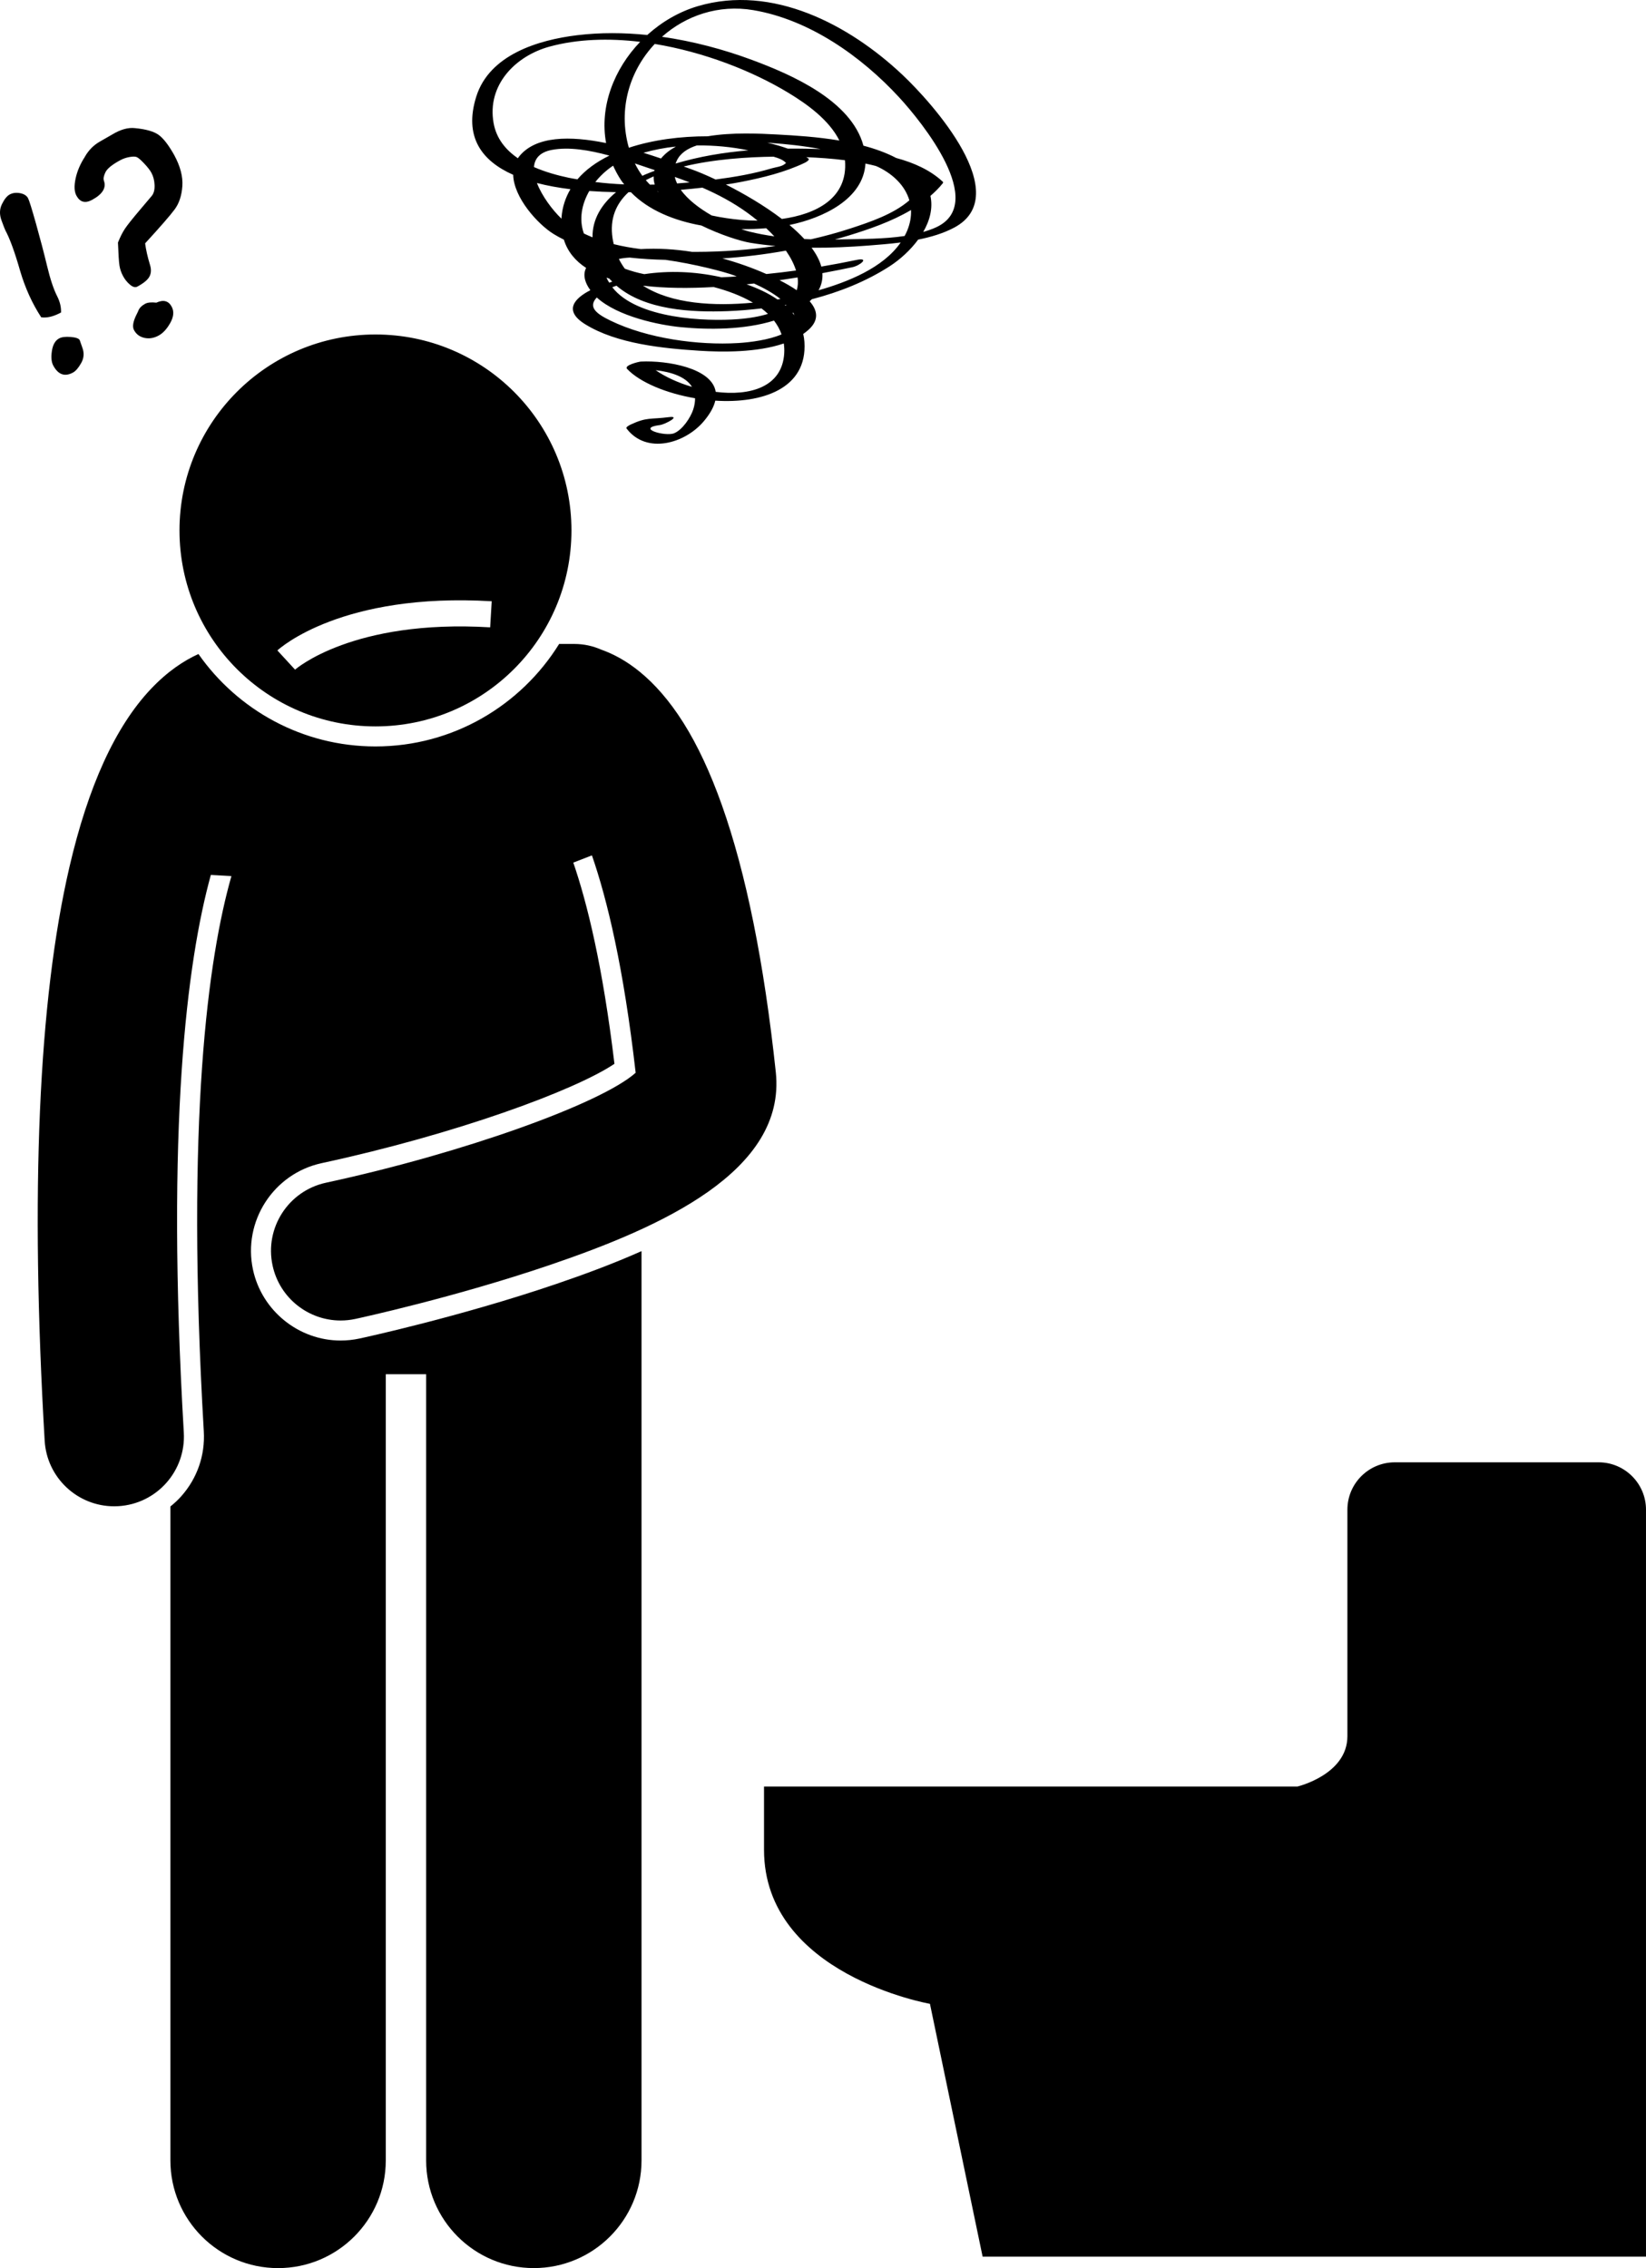 <svg xmlns="http://www.w3.org/2000/svg" enable-background="new 0 0 188.977 260.421" viewBox="0 0 188.977 260.421" id="pain"><path d="M188.977 173.345c0-3.006-2.44-5.443-5.443-5.443h-23.396c-3.007 0-5.443 2.437-5.443 5.443 0 0 0 22.588 0 26.002 0 4.422-5.744 5.783-5.744 5.783H87.717c0 0 0 3.78 0 7.257 0 14.364 19.05 17.69 19.05 17.69l6.047 29.029h76.162V173.345zM48.925 248.058c0 6.83 5.537 12.363 12.363 12.363 6.828 0 12.365-5.533 12.365-12.363v-98-6.404c-3.204 1.428-6.557 2.671-9.808 3.776-11.112 3.78-22.103 6.158-22.564 6.257-.716.154-1.447.232-2.175.232h-.001c-4.813 0-9.043-3.419-10.059-8.131-1.196-5.551 2.346-11.042 7.896-12.239 15.321-3.306 29.035-8.329 33.602-11.403-1.343-11.195-3.124-18.457-4.724-23.102l2.139-.83c1.752 5.056 3.647 12.9 5.021 24.961-3.985 3.553-19.852 9.235-35.552 12.623-4.318.932-7.064 5.187-6.134 9.506.809 3.751 4.124 6.316 7.812 6.316.558 0 1.124-.059 1.691-.181.459-.099 11.356-2.461 22.308-6.186 12.727-4.329 27.179-10.758 25.964-22.15-1.345-12.61-3.422-22.869-6.195-30.675-1.31-3.687-2.774-6.833-4.393-9.409-3.311-5.269-6.802-7.493-9.427-8.416-.957-.425-2.014-.665-3.129-.665h-1.73c-4.377 7.057-12.191 11.768-21.088 11.768-8.401 0-15.835-4.203-20.323-10.612-1.659.752-3.552 1.992-5.474 4.028-4.069 4.309-7.183 11.141-9.341 20.442-3.553 15.312-4.51 37.326-2.841 65.855.249 4.252 3.774 7.533 7.979 7.533.157 0 .316-.004.475-.014 4.411-.258 7.777-4.043 7.52-8.454-2.056-35.156.35-54.024 3.104-64.022l2.363.131c-2.676 9.394-5.265 27.954-3.171 63.757.161 2.747-.758 5.391-2.586 7.447-.385.433-.807.82-1.249 1.177v75.086c0 6.83 5.537 12.363 12.363 12.363 6.828 0 12.365-5.533 12.365-12.363v-90.271h4.635V248.058z"></path><path d="M43.108 83.405c12.428 0 22.5-10.073 22.5-22.5 0-12.427-10.072-22.5-22.5-22.5-12.426 0-22.5 10.073-22.5 22.5C20.608 73.332 30.682 83.405 43.108 83.405zM56.454 69.036l-.179 2.995c-15.783-.952-22.334 4.801-22.398 4.859l-2.032-2.208C32.141 74.411 39.264 68.012 56.454 69.036zM8.109 38.69c-.59-.047-1.03.009-1.321.166-.445.241-.722.722-.83 1.444s-.055 1.281.157 1.675c.565 1.045 1.318 1.313 2.261.804.317-.171.633-.538.948-1.102.316-.563.359-1.149.131-1.756l-.302-.866C9.046 38.858 8.698 38.737 8.109 38.69zM.617 26.45c.514.951 1.077 2.496 1.689 4.633.576 1.969 1.384 3.751 2.424 5.348.661.097 1.42-.086 2.277-.549.024-.611-.12-1.224-.431-1.842-.418-.815-.81-1.992-1.177-3.531-.356-1.479-.776-3.081-1.26-4.806-.484-1.725-.79-2.708-.92-2.948-.162-.3-.467-.492-.917-.576-.449-.083-.845-.033-1.188.152-.317.171-.615.542-.893 1.113-.278.571-.294 1.191-.049 1.861C.418 25.974.567 26.356.617 26.45zM12.921 15.421c-.488.286-.978.567-1.47.844-.702.401-1.268.973-1.697 1.714l.013-.007c-.541.823-.903 1.664-1.087 2.521-.184.858-.154 1.514.092 1.968.407.754 1.005.918 1.793.492 1.208-.653 1.662-1.39 1.361-2.213-.078-.246-.014-.574.191-.983.205-.41.77-.864 1.695-1.364.317-.171.662-.291 1.035-.359.372-.068.648-.07.827-.007.178.064.468.309.869.734.401.425.681.783.838 1.075.222.411.344.882.365 1.413.021.531-.084.942-.314 1.232l-1.367 1.618c-.865 1.021-1.437 1.739-1.716 2.156-.279.416-.547.949-.806 1.597.051 1.345.108 2.224.172 2.638.063.414.204.823.421 1.225.204.377.468.702.792.975.324.273.607.345.846.215.737-.398 1.202-.788 1.394-1.168.193-.381.211-.817.057-1.309-.283-.932-.47-1.761-.563-2.486 1.748-1.907 2.878-3.206 3.39-3.898.512-.691.806-1.581.883-2.668.077-1.087-.23-2.269-.919-3.546l-.007-.013c-.642-1.147-1.237-1.922-1.786-2.323-.549-.401-1.459-.662-2.73-.783C14.715 14.624 13.858 14.86 12.921 15.421zM17.951 34.751c-.577-.064-1.003-.023-1.277.125-.394.213-.654.47-.78.77-.04.11-.101.243-.183.398-.431.842-.54 1.46-.327 1.854.259.48.659.779 1.198.897.539.118 1.079.031 1.619-.26.514-.278.965-.768 1.355-1.471.39-.703.441-1.32.154-1.851C19.345 34.535 18.758 34.382 17.951 34.751zM54.682 11.087c-1.447 4.601.603 7.373 4.237 8.986.068 2.619 2.807 5.659 4.636 6.793.382.237.779.449 1.182.651.426 1.371 1.314 2.438 2.555 3.247-.231.45-.276.991-.022 1.652.123.321.304.618.51.904-1.841.949-3.121 2.342-.593 3.911 3.622 2.248 8.942 2.772 13.09 3.039 2.69.173 6.645.213 9.711-.834.049.36.073.732.049 1.126-.235 3.923-3.977 4.922-7.866 4.431-.427-2.749-5.566-3.618-8.583-3.478-.25.012-1.985.431-1.594.842 1.482 1.556 4.52 2.809 7.806 3.37.003.387-.055.811-.211 1.29-.309.945-1.238 2.337-2.199 2.731-.992.407-4.467-.58-1.619-.946.586-.075 2.502-1.097 1.008-.905-2.124.273-2.485-.025-4.358.843-.057.027-.612.292-.493.45 2.28 3.029 6.731 1.742 8.893-.843.736-.88 1.144-1.657 1.301-2.344 5.363.345 10.587-1.35 10.234-6.744-.021-.318-.071-.62-.138-.914.215-.15.42-.31.611-.482 1.261-1.138 1.003-2.266.133-3.266.085-.078.161-.158.239-.237 3.179-.823 6.241-2.047 8.92-3.773 1.198-.772 2.391-1.849 3.294-3.076 1.458-.291 2.872-.709 4.119-1.368 7.019-3.714-2.474-14.297-5.916-17.545C97.497 2.823 88.682-1.828 80.111.71c-2.15.637-4.134 1.801-5.799 3.307-2.686-.274-5.385-.295-8.031.024C61.801 4.581 56.193 6.282 54.682 11.087zM79.449 44.421c-1.588-.469-3.06-1.142-4.17-1.915C76.991 42.702 78.72 43.224 79.449 44.421zM90.568 10.689c2.116 1.286 4.627 3.088 5.801 5.448-2.528-.424-5.072-.583-7.133-.693-2.071-.11-5.181-.265-7.985.205-3.101-.007-6.293.404-9.053 1.316-1.276-4.48.116-8.875 2.973-11.919C80.76 5.967 86.316 8.105 90.568 10.689zM104.158 26.476c-.088.214-.191.419-.299.621-2.379.358-4.955.339-7.095.386-.303.007-.607.01-.911.014.509-.141 1.019-.28 1.523-.435 2.372-.727 4.966-1.613 7.216-2.948C104.628 24.858 104.497 25.649 104.158 26.476zM67.655 21.932c1.017.073 2.045.116 3.075.132-1.653 1.373-2.736 3.109-2.702 5.184-.337-.135-.669-.28-.993-.437C66.455 25.202 66.779 23.46 67.655 21.932zM89.767 25.14c-2.009-1.535-4.361-2.905-6.43-3.951.666-.102 1.255-.203 1.73-.296 2.485-.487 4.995-1.096 7.293-2.185.107-.051.702-.353.427-.53-.07-.045-.151-.086-.224-.13 1.458.056 2.956.16 4.448.35C97.387 22.8 93.644 24.603 89.767 25.14zM79.464 28.922c-1.957-.313-3.935-.433-5.893-.322-1.049-.132-2.092-.313-3.106-.567-.05-.216-.1-.433-.136-.662-.353-2.264.407-3.988 1.83-5.301.091-.001.182 0 .273-.001 2.028 2.083 4.982 3.266 8.1 3.826 2.201 1.079 4.479 1.795 5.61 1.983.959.16 1.927.275 2.898.364-3.02.454-6.078.673-9.095.68C79.786 28.923 79.624 28.922 79.464 28.922zM88.807 17.99c.58.166 1.173.39 1.437.734-.048.032-.096.064-.16.118-.342.29-1.047.357-1.472.484-2.095.627-4.284 1.002-6.456 1.284-1.128-.532-2.117-.943-2.835-1.196-.249-.088-.529-.189-.829-.297C81.98 18.267 85.899 18.027 88.807 17.99zM74.62 21.2c-.162-.166-.322-.334-.473-.513.288-.153.589-.295.898-.432-.008.318.035.63.13.937C74.991 21.198 74.805 21.196 74.62 21.2zM75.525 21.973c.017.03.032.06.05.089-.035-.028-.068-.058-.103-.087C75.489 21.975 75.507 21.974 75.525 21.973zM77.477 20.316c.574.202 1.142.411 1.703.63-.481.044-.964.083-1.448.117C77.617 20.818 77.53 20.569 77.477 20.316zM75.133 19.62c-.372.147-.752.28-1.116.443-.09.04-.177.085-.266.127-.322-.436-.606-.913-.859-1.423.798.266 1.559.529 2.263.763C75.146 19.561 75.141 19.59 75.133 19.62zM86.053 26.598c-.262-.065-.581-.163-.938-.288.983.009 1.94-.029 2.851-.106.327.306.64.618.934.935C87.941 27.005 86.99 26.831 86.053 26.598zM85.084 25.25c-1.126-.102-2.262-.267-3.373-.508-1.4-.804-2.747-1.814-3.55-2.948.874-.073 1.705-.157 2.484-.246 1.79.779 3.512 1.694 5.149 2.874.405.291.798.597 1.18.912C86.309 25.333 85.671 25.303 85.084 25.25zM92.542 17.075c-.692-.014-1.392-.016-2.095-.01-.723-.261-1.516-.488-2.359-.681.107.008.219.017.315.023 1.887.13 3.862.345 5.811.707C93.636 17.098 93.074 17.086 92.542 17.075zM85.922 17.265c-2.835.233-5.66.707-8.355 1.512.043-.124.094-.248.155-.373.409-.839 1.245-1.369 2.281-1.705C82.023 16.677 84.043 16.872 85.922 17.265zM75.896 18.192c-.002.002-.003.005-.005.007-.638-.218-1.311-.439-2.016-.657 1.194-.34 2.444-.583 3.727-.716C76.937 17.193 76.351 17.637 75.896 18.192zM71.295 20.681c.113.173.246.328.369.491-1.112-.045-2.219-.138-3.318-.271.574-.725 1.274-1.363 2.047-1.879C70.644 19.583 70.94 20.138 71.295 20.681zM71.055 29.733c.367-.082.783-.134 1.241-.157 1.374.156 2.757.231 4.109.26 3.339.466 6.844 1.393 7.898 1.793.09.034.183.071.275.106-.225.013-.45.038-.675.05-.346.018-.707.036-1.074.054-.046-.01-.095-.023-.141-.033-2.929-.636-5.847-.754-8.721-.328-.771-.154-1.516-.362-2.229-.623C71.483 30.506 71.251 30.136 71.055 29.733zM89.26 34.384c-1.069-.732-2.306-1.301-3.548-1.736.287-.03.571-.063.855-.096 1.08.489 2.133 1.065 3.038 1.775C89.492 34.347 89.376 34.365 89.26 34.384zM81.932 32.957c1.534.401 3.138.979 4.514 1.793-4.418.424-9.359.163-12.62-1.951C76.34 33.106 79.135 33.117 81.932 32.957zM83.532 35.725c1.279-.047 2.586-.159 3.897-.312.262.198.508.408.739.628-.932.289-2.073.497-3.453.604-3.647.283-11.595-.019-14.419-3.663.154-.069.321-.118.481-.177C74.056 35.627 79.428 35.875 83.532 35.725zM90.099 35.022c.07-.012.139-.022.209-.034-.041.033-.091.062-.134.094C90.15 35.061 90.123 35.042 90.099 35.022zM91.475 33.326c-.642-.438-1.338-.829-1.976-1.152.717-.103 1.407-.209 2.074-.318C91.643 32.37 91.612 32.863 91.475 33.326zM87.988 31.464c-1.615-.714-3.311-1.314-5.047-1.79 2.44-.167 4.877-.462 7.289-.895.532.768.932 1.538 1.161 2.281C90.259 31.217 89.125 31.35 87.988 31.464zM100.888 19.204c1.72.846 3.038 2.171 3.515 3.797-1.833 1.593-4.528 2.499-6.758 3.229-1.484.486-3 .897-4.534 1.246-.254-.008-.507-.018-.761-.029-.507-.549-1.084-1.089-1.712-1.614 3.862-.795 8.484-2.983 8.725-7.052.4.082.797.174 1.19.275C100.662 19.107 100.778 19.15 100.888 19.204zM69.95 17.873c-1.461.715-2.716 1.615-3.658 2.718-.333-.06-.668-.11-.999-.18-1.274-.27-2.682-.654-3.988-1.229.071-.951.644-1.7 2.044-1.969 1.956-.375 4.306.024 6.597.648C69.947 17.866 69.949 17.87 69.95 17.873zM61.646 21.014c1.203.313 2.498.545 3.844.711-.561.953-.926 2.024-1.022 3.234-.004.054.002.101-.001.154C63.423 24.116 62.228 22.524 61.646 21.014zM69.947 31.984c.109.125.23.237.345.354-.116.037-.232.078-.348.117-.095-.161-.199-.316-.275-.488-.013-.029-.017-.054-.029-.083C69.741 31.919 69.845 31.951 69.947 31.984zM84.756 39.388c-4.629.28-10.444-.526-14.651-2.567-1.587-.77-2.654-1.54-1.588-2.663 2.414 2.196 7.169 3.168 9.673 3.41 3.174.307 7.258.308 10.672-.758.372.48.667 1.006.869 1.583C88.29 39.024 86.171 39.302 84.756 39.388zM90.996 35.939c.026-.014.052-.027.079-.041.054.101.096.198.13.294C91.139 36.104 91.065 36.023 90.996 35.939zM93.98 33.331c.352-.642.487-1.301.437-1.968 1.428-.265 2.614-.508 3.443-.683.895-.188 2.057-1.167.437-.826-1.327.279-2.663.527-4.003.755-.194-.722-.588-1.447-1.117-2.164 2.189.019 4.381-.084 6.544-.253 1.175-.092 2.428-.189 3.687-.35C101.382 30.773 97.308 32.378 93.98 33.331zM86.479 1.163c6.433 1.087 12.393 5.289 16.742 10.005 2.646 2.869 10.17 12.163 4.283 14.918-.472.221-.984.395-1.51.548.759-1.309 1.134-2.738.829-4.141.517-.454 1.009-.933 1.436-1.473.039-.076.023-.136-.049-.182-1.413-1.308-3.279-2.15-5.315-2.697-1.14-.6-2.422-1.058-3.764-1.414-1.408-5.192-8.275-8.165-12.765-9.835-3.296-1.226-6.804-2.16-10.362-2.667C78.733 1.795 82.494.489 86.479 1.163zM73.496 4.804c-2.993 3.122-4.679 7.421-3.911 11.622-4.065-.829-8.128-.875-10.042 1.615-.032.042-.051.088-.081.131-1.4-.958-2.476-2.258-2.794-4.048-.777-4.367 2.509-7.705 6.436-8.775C66.3 4.48 69.879 4.371 73.496 4.804z"></path></svg>